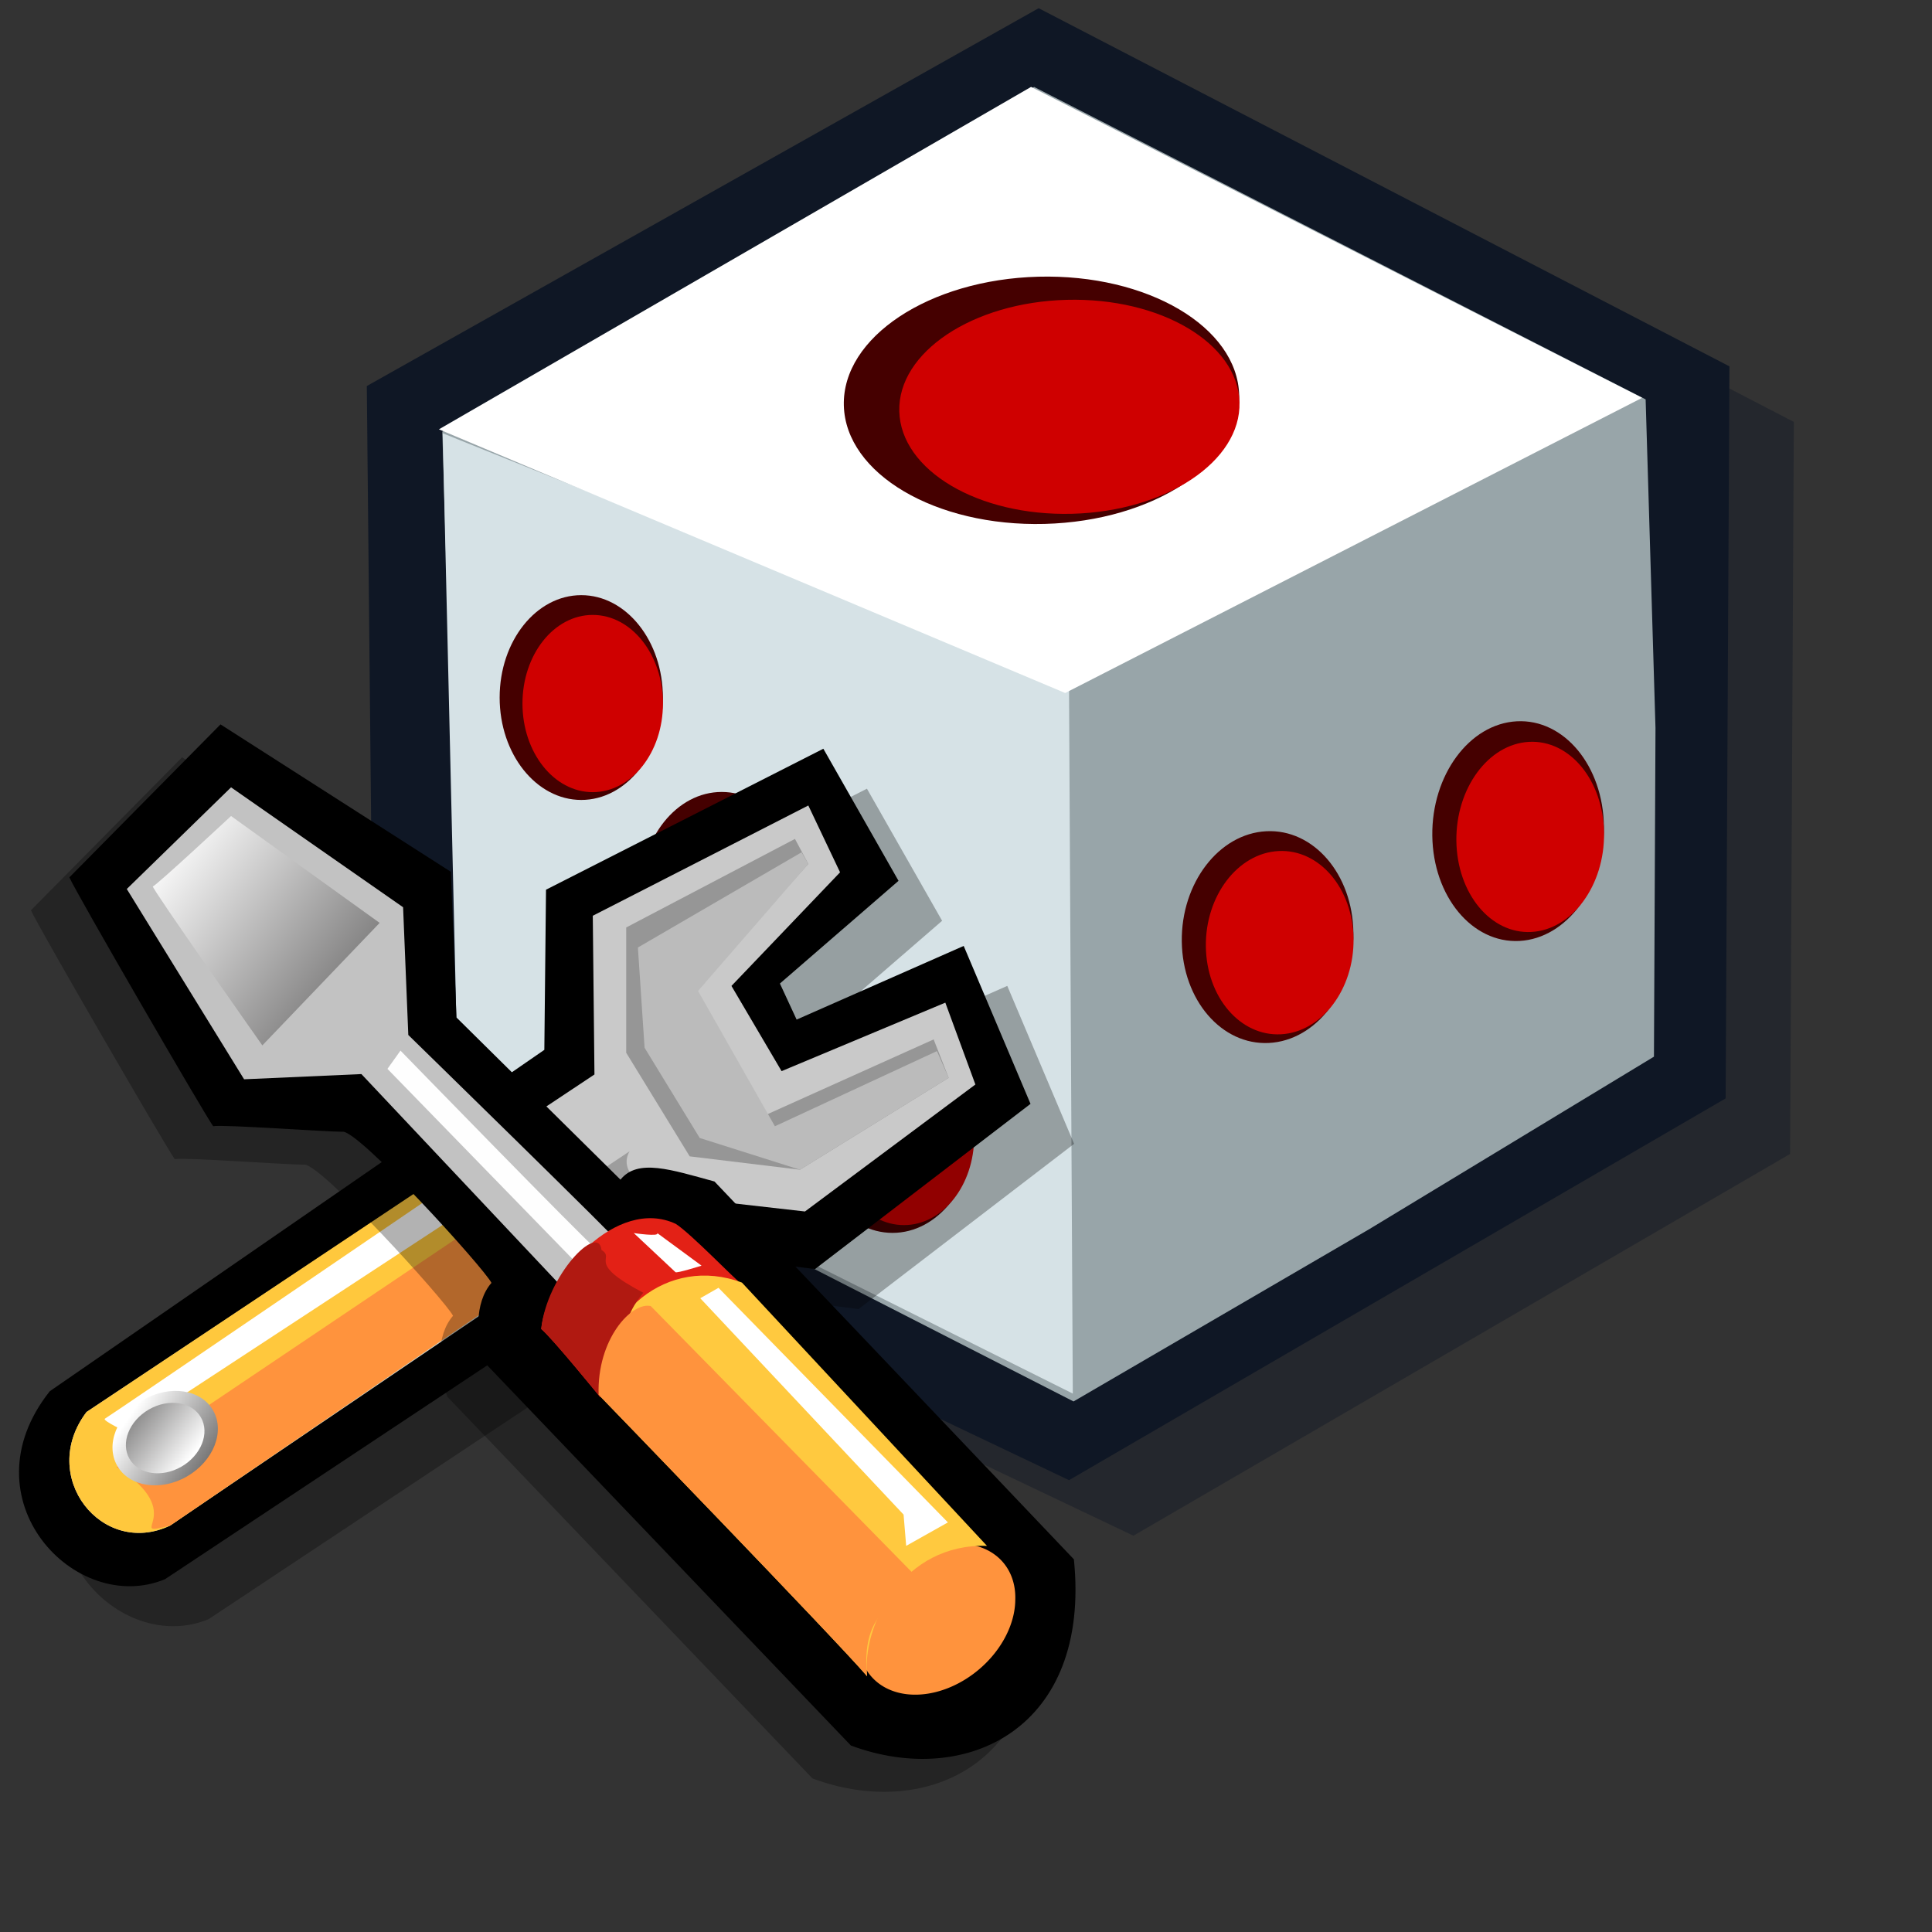 <?xml version="1.0" encoding="UTF-8" standalone="no"?>
<!-- Created with Sodipodi ("http://www.sodipodi.com/") -->
<svg
   xmlns:dc="http://purl.org/dc/elements/1.1/"
   xmlns:cc="http://creativecommons.org/ns#"
   xmlns:rdf="http://www.w3.org/1999/02/22-rdf-syntax-ns#"
   xmlns:svg="http://www.w3.org/2000/svg"
   xmlns="http://www.w3.org/2000/svg"
   xmlns:xlink="http://www.w3.org/1999/xlink"
   xmlns:sodipodi="http://sodipodi.sourceforge.net/DTD/sodipodi-0.dtd"
   xmlns:inkscape="http://www.inkscape.org/namespaces/inkscape"
   id="svg548"
   sodipodi:version="0.32"
   width="72pt"
   height="72pt"
   sodipodi:docbase="/home/zeus/Desktop/icons/gartoon/svg"
   sodipodi:docname="games-config-options.svg"
   inkscape:version="0.46+devel"
   inkscape:output_extension="org.inkscape.output.svg.inkscape">
  <rect width="100%" height="100%" fill="#333333" stroke="none"/>
  <defs
     id="defs550">
    <linearGradient
       gradientTransform="scale(1.122,0.891)"
       spreadMethod="pad"
       gradientUnits="userSpaceOnUse"
       y2="78.429"
       x2="12.995"
       y1="68.656"
       x1="7.798"
       id="linearGradient559"
       xlink:href="#linearGradient554" />
    <linearGradient
       gradientTransform="scale(1.122,0.891)"
       spreadMethod="pad"
       gradientUnits="userSpaceOnUse"
       y2="72.29"
       x2="8.336"
       y1="79.96"
       x1="12.924"
       id="linearGradient557"
       xlink:href="#linearGradient554" />
    <linearGradient
       id="linearGradient554">
      <stop
         id="stop555"
         offset="0"
         style="stop-color:#666565;stop-opacity:1;" />
      <stop
         id="stop556"
         offset="1"
         style="stop-color:#ffffff;stop-opacity:1;" />
    </linearGradient>
  </defs>
  <sodipodi:namedview
     id="base"
     showgrid="false"
     inkscape:zoom="5.6888889"
     inkscape:cx="43.681641"
     inkscape:cy="45"
     inkscape:window-width="638"
     inkscape:window-height="724"
     inkscape:window-x="0"
     inkscape:window-y="1"
     inkscape:current-layer="svg548" />
  <g
     id="g2508"
     transform="matrix(0.91,0,0,0.91,14.438,-2.842)">
    <path
       sodipodi:nodetypes="ccccccc"
       id="path612"
       d="M 7.68,27.235 8.095,68.927 46.023,86.979 81.879,66.134 82.086,26.161 44.365,6.604 z"
       style="fill:#0f1725;fill-opacity:0.409;fill-rule:evenodd;stroke:none" />
    <path
       sodipodi:nodetypes="ccccccc"
       id="path590"
       d="M 4.163,24.202 4.577,65.893 42.506,83.946 78.361,63.1 78.568,23.127 40.848,3.571 z"
       style="fill:#0f1725;fill-opacity:1;fill-rule:evenodd;stroke:none" />
    <path
       sodipodi:nodetypes="ccccccccccccc"
       id="path587"
       d="M 42.753,79.647 26.057,71.116 9.154,62.584 8.823,44.64 8.285,26.695 24.443,17.282 40.6,7.869 57.296,16.4 73.992,24.932 74.53,42.876 74.446,60.821 58.91,70.234 z"
       style="font-size:12px;fill:#98a5a9;fill-opacity:1;fill-rule:evenodd;stroke-width:1pt" />
    <path
       sodipodi:nodetypes="ccccc"
       id="path588"
       d="M 8.308,26.781 42.506,40.534 42.713,79.218 9.137,62.455 z"
       style="fill:#d6e2e6;fill-opacity:1;fill-rule:evenodd;stroke:none" />
    <path
       sodipodi:nodetypes="ccccc"
       id="path589"
       d="M 8.101,26.566 42.298,40.964 73.801,24.846 40.433,7.869 z"
       style="fill:#ffffff;fill-opacity:1;fill-rule:evenodd;stroke:none" />
    <g
       transform="matrix(0.996,0,0,1.033,1.676,-8.765)"
       id="g594">
      <path
         id="path593"
         d="m 18.733,48.788 c 0,2.528 -1.725,4.579 -3.851,4.579 -2.126,0 -3.851,-2.051 -3.851,-4.579 0,-2.528 1.725,-4.579 3.851,-4.579 2.126,0 3.851,2.051 3.851,4.579 z"
         style="font-size:12px;fill:#450000;fill-opacity:1;fill-rule:evenodd;stroke-width:1pt"
         transform="matrix(1.162,0,0,1.182,-3.038,-9.287)" />
      <path
         id="path592"
         d="m 18.733,48.788 c 0,2.528 -1.725,4.579 -3.851,4.579 -2.126,0 -3.851,-2.051 -3.851,-4.579 0,-2.528 1.725,-4.579 3.851,-4.579 2.126,0 3.851,2.051 3.851,4.579 z"
         style="font-size:12px;fill:#cf0000;fill-rule:evenodd;stroke-width:1pt"
         transform="matrix(1,0,0,1.023,0,-1.213)" />
    </g>
    <g
       transform="matrix(0.996,0,0,1.033,9.344,1.981)"
       id="g597">
      <path
         id="path598"
         d="m 18.733,48.788 c 0,2.528 -1.725,4.579 -3.851,4.579 -2.126,0 -3.851,-2.051 -3.851,-4.579 0,-2.528 1.725,-4.579 3.851,-4.579 2.126,0 3.851,2.051 3.851,4.579 z"
         style="font-size:12px;fill:#450000;fill-opacity:1;fill-rule:evenodd;stroke-width:1pt"
         transform="matrix(1.162,0,0,1.182,-3.038,-9.287)" />
      <path
         id="path599"
         d="m 18.733,48.788 c 0,2.528 -1.725,4.579 -3.851,4.579 -2.126,0 -3.851,-2.051 -3.851,-4.579 0,-2.528 1.725,-4.579 3.851,-4.579 2.126,0 3.851,2.051 3.851,4.579 z"
         style="font-size:12px;fill:#cf0000;fill-rule:evenodd;stroke-width:1pt"
         transform="matrix(1,0,0,1.023,0,-1.213)" />
    </g>
    <g
       transform="matrix(0.996,0,0,1.033,18.671,14.875)"
       id="g600">
      <path
         id="path601"
         d="m 18.733,48.788 c 0,2.528 -1.725,4.579 -3.851,4.579 -2.126,0 -3.851,-2.051 -3.851,-4.579 0,-2.528 1.725,-4.579 3.851,-4.579 2.126,0 3.851,2.051 3.851,4.579 z"
         style="font-size:12px;fill:#450000;fill-opacity:1;fill-rule:evenodd;stroke-width:1pt"
         transform="matrix(1.162,0,0,1.182,-3.038,-9.287)" />
      <path
         id="path602"
         d="m 18.733,48.788 c 0,2.528 -1.725,4.579 -3.851,4.579 -2.126,0 -3.851,-2.051 -3.851,-4.579 0,-2.528 1.725,-4.579 3.851,-4.579 2.126,0 3.851,2.051 3.851,4.579 z"
         style="font-size:12px;fill:#cf0000;fill-rule:evenodd;stroke-width:1pt"
         transform="matrix(1,0,0,1.023,0,-1.213)" />
    </g>
    <g
       transform="matrix(1.047,-5.6178146e-2,1.3800882e-2,1.108,51.436,-4.299)"
       id="g603">
      <path
         id="path604"
         d="m 18.733,48.788 c 0,2.528 -1.725,4.579 -3.851,4.579 -2.126,0 -3.851,-2.051 -3.851,-4.579 0,-2.528 1.725,-4.579 3.851,-4.579 2.126,0 3.851,2.051 3.851,4.579 z"
         style="font-size:12px;fill:#450000;fill-opacity:1;fill-rule:evenodd;stroke-width:1pt"
         transform="matrix(1.162,0,0,1.182,-3.038,-9.287)" />
      <path
         id="path605"
         d="m 18.733,48.788 c 0,2.528 -1.725,4.579 -3.851,4.579 -2.126,0 -3.851,-2.051 -3.851,-4.579 0,-2.528 1.725,-4.579 3.851,-4.579 2.126,0 3.851,2.051 3.851,4.579 z"
         style="font-size:12px;fill:#cf0000;fill-rule:evenodd;stroke-width:1pt"
         transform="matrix(1,0,0,1.023,0,-1.213)" />
    </g>
    <g
       transform="matrix(1.047,-5.4166024e-2,1.3800882e-2,1.068,37.757,3.394)"
       id="g606">
      <path
         id="path607"
         d="m 18.733,48.788 c 0,2.528 -1.725,4.579 -3.851,4.579 -2.126,0 -3.851,-2.051 -3.851,-4.579 0,-2.528 1.725,-4.579 3.851,-4.579 2.126,0 3.851,2.051 3.851,4.579 z"
         style="font-size:12px;fill:#450000;fill-opacity:1;fill-rule:evenodd;stroke-width:1pt"
         transform="matrix(1.162,0,0,1.182,-3.038,-9.287)" />
      <path
         id="path608"
         d="m 18.733,48.788 c 0,2.528 -1.725,4.579 -3.851,4.579 -2.126,0 -3.851,-2.051 -3.851,-4.579 0,-2.528 1.725,-4.579 3.851,-4.579 2.126,0 3.851,2.051 3.851,4.579 z"
         style="font-size:12px;fill:#cf0000;fill-rule:evenodd;stroke-width:1pt"
         transform="matrix(1,0,0,1.023,0,-1.213)" />
    </g>
    <g
       transform="matrix(2.412,-6.322055e-2,3.1800206e-2,1.247,5.083,-34.448)"
       id="g609">
      <path
         id="path610"
         d="m 18.733,48.788 c 0,2.528 -1.725,4.579 -3.851,4.579 -2.126,0 -3.851,-2.051 -3.851,-4.579 0,-2.528 1.725,-4.579 3.851,-4.579 2.126,0 3.851,2.051 3.851,4.579 z"
         style="font-size:12px;fill:#450000;fill-opacity:1;fill-rule:evenodd;stroke-width:1pt"
         transform="matrix(1.162,0,0,1.182,-3.038,-9.287)" />
      <path
         id="path611"
         d="m 18.733,48.788 c 0,2.528 -1.725,4.579 -3.851,4.579 -2.126,0 -3.851,-2.051 -3.851,-4.579 0,-2.528 1.725,-4.579 3.851,-4.579 2.126,0 3.851,2.051 3.851,4.579 z"
         style="font-size:12px;fill:#cf0000;fill-rule:evenodd;stroke-width:1pt"
         transform="matrix(1,0,0,1.023,0,-1.213)" />
    </g>
  </g>
  <g
     id="g2580"
     transform="matrix(0.617,0,0,0.617,-0.837,35.003)">
    <path
       transform="matrix(0.92,0,0,0.967,7.262,-1.768)"
       sodipodi:nodetypes="ccccccccccccc"
       id="path570"
       d="M 55.283,50.579 11.846,78.006 C 3.998,81.112 -5.753,71.349 1.755,62.353 L 45.046,33.923 45.192,20.586 69.47,8.845 76.051,19.847 65.667,28.4 67.13,31.403 81.755,25.268 87.605,38.421 68.739,52.181 z"
       style="fill:#000000;fill-opacity:0.3;fill-rule:evenodd;stroke:none" />
    <path
       transform="matrix(0.92,0,0,0.967,3.752,-4.986)"
       sodipodi:nodetypes="ccccccccccccc"
       id="path569"
       d="M 55.283,50.579 11.846,78.006 C 3.998,81.112 -5.753,71.349 1.755,62.353 L 45.046,33.923 45.192,20.586 69.47,8.845 76.051,19.847 65.667,28.4 67.13,31.403 81.755,25.268 87.605,38.421 68.739,52.181 z"
       style="fill:#000000;fill-opacity:1;fill-rule:evenodd;stroke:none" />
    <path
       transform="matrix(0.92,0,0,0.92,3.752,-2.945)"
       sodipodi:nodetypes="ccccccccccccc"
       id="path552"
       d="m 54.991,46.124 -42.706,28.958 c -5.948,2.828 -11.603,-4.29 -7.313,-9.945 l 44.461,-29.543 -0.146,-13.894 18.867,-9.653 2.779,5.85 -9.507,9.945 4.388,7.459 14.333,-5.996 2.632,7.166 -14.918,11.115 z"
       style="fill:#c9c9c9;fill-opacity:1;fill-rule:evenodd;stroke:none" />
    <path
       transform="matrix(0.92,0,0,0.92,3.752,-2.945)"
       sodipodi:nodetypes="ccccc"
       id="path566"
       d="m 54.698,46.27 c -0.146,-0.439 -3.364,-1.901 -2.194,-3.949 l -14.04,9.36 c 0.292,1.462 1.609,3.949 1.609,4.095 0,0.146 14.187,-9.068 14.625,-9.506 z"
       style="fill:#9d9d9d;fill-opacity:1;fill-rule:evenodd;stroke:none" />
    <path
       transform="matrix(0.92,0,0,0.92,3.752,-2.945)"
       sodipodi:nodetypes="ccccc"
       id="path562"
       d="m 43.583,53.729 -31.298,21.353 c -5.948,2.828 -11.603,-4.29 -7.313,-9.945 l 32.029,-21.353 c 5.265,1.414 6.289,5.899 6.581,9.945 z"
       style="fill:#ffc83d;fill-opacity:1;fill-rule:evenodd;stroke:none" />
    <path
       transform="matrix(0.92,0,0,0.92,3.752,-2.945)"
       id="path568"
       d="m 38.611,47.148 -30.128,19.744 c 0,0 -2.194,-1.024 -1.901,-1.17 0.293,-0.146 30.128,-20.475 30.128,-20.475 z"
       style="fill:#ffffff;fill-opacity:1;fill-rule:evenodd;stroke:none" />
    <path
       transform="matrix(0.92,0,0,0.92,3.752,-2.945)"
       sodipodi:nodetypes="ccccc"
       id="path567"
       d="m 43.583,53.729 -31.298,21.353 c -4.193,1.073 1.853,-0.926 -4.68,-5.119 l 32.175,-21.645 c 1.609,0.244 3.51,1.365 3.803,5.411 z"
       style="fill:#ff933d;fill-opacity:1;fill-rule:evenodd;stroke:none" />
    <path
       id="path561"
       d="m 16.234,67.185 c 0,2.018 -2.064,3.656 -4.607,3.656 -2.543,0 -4.607,-1.638 -4.607,-3.656 0,-2.018 2.064,-3.656 4.607,-3.656 2.543,0 4.607,1.638 4.607,3.656 z"
       style="font-size:12px;fill:url(#linearGradient557);fill-rule:evenodd;stroke-width:1pt"
       transform="matrix(0.838,-0.484,0.481,0.843,-27.4,8.078)" />
    <path
       id="path560"
       d="m 16.234,67.185 c 0,2.018 -2.064,3.656 -4.607,3.656 -2.543,0 -4.607,-1.638 -4.607,-3.656 0,-2.018 2.064,-3.656 4.607,-3.656 2.543,0 4.607,1.638 4.607,3.656 z"
       style="font-size:12px;fill:url(#linearGradient559);fill-rule:evenodd;stroke-width:1pt"
       transform="matrix(0.625,-0.361,0.359,0.629,-16.728,21.02)" />
    <path
       transform="matrix(0.92,0,0,0.92,3.752,-2.945)"
       sodipodi:nodetypes="ccccccccccc"
       id="path564"
       d="m 66.984,14.973 -14.771,7.751 0,10.969 5.558,9.068 9.653,1.17 13.017,-8.044 -1.316,-3.364 -14.625,6.581 -6.289,-10.969 9.945,-10.969 z"
       style="fill:#969696;fill-opacity:1;fill-rule:evenodd;stroke:none" />
    <path
       transform="matrix(0.92,0,0,0.92,3.752,-2.945)"
       sodipodi:nodetypes="ccccccccccc"
       id="path565"
       d="m 67.569,16.142 -14.333,8.336 0.585,8.775 4.826,7.898 8.775,2.779 13.017,-8.044 -1.024,-2.34 -14.187,6.581 -6.728,-11.846 9.653,-11.115 z"
       style="fill:#bbbbbb;fill-opacity:1;fill-rule:evenodd;stroke:none" />
    <g
       transform="matrix(-1,0,0,1,89.025,1.132)"
       id="g790">
      <defs
         id="defs573">
        <linearGradient
           id="linearGradient604">
          <stop
             id="stop606"
             style="stop-color:#666565;stop-opacity:1;"
             offset="0" />
          <stop
             id="stop605"
             style="stop-color:#ffffff;stop-opacity:1;"
             offset="1" />
        </linearGradient>
        <linearGradient
           gradientTransform="scale(0.994,1.006)"
           spreadMethod="pad"
           gradientUnits="userSpaceOnUse"
           y2="14.155"
           x2="79.628"
           y1="28.657"
           x1="61.047"
           id="linearGradient603"
           xlink:href="#linearGradient604" />
      </defs>
      <sodipodi:namedview
         id="namedview799" />
      <path
         transform="matrix(0.95,0,0,0.95,3.089,0.157)"
         sodipodi:nodetypes="ccccccccccccc"
         id="path613"
         d="m 1.25,73.906 30.469,-32.031 c 3.646,-0.99 6.511,-1.979 7.969,-0.156 l 13.906,-13.75 0.469,-12.344 19.531,-12.5 12.813,12.969 c -0.625,1.406 -11.406,20 -12.188,21.094 -0.938,-0.156 -9.375,0.469 -10.938,0.469 -1.25,-0.312 -12.031,11.562 -12.656,12.812 1.458,1.667 1.354,4.74 0.469,6.875 l -30.938,32.344 c -9.792,3.646 -20.365,-1.458 -18.906,-15.781 z"
         style="fill:#000000;fill-opacity:0.303;fill-rule:evenodd;stroke:none" />
      <path
         transform="matrix(0.95,0,0,0.95,-4.456341e-3,-2.494)"
         sodipodi:nodetypes="ccccccccccccc"
         id="path2601"
         d="m 1.25,73.906 30.469,-32.031 c 3.646,-0.99 6.511,-1.979 7.969,-0.156 l 13.906,-13.75 0.469,-12.344 19.531,-12.5 12.813,12.969 c -0.625,1.406 -11.406,20 -12.188,21.094 -0.938,-0.156 -9.375,0.469 -10.938,0.469 -1.25,-0.312 -12.031,11.562 -12.656,12.812 1.458,1.667 1.354,4.74 0.469,6.875 l -30.938,32.344 c -9.792,3.646 -20.365,-1.458 -18.906,-15.781 z"
         style="fill:#000000;fill-opacity:1;fill-rule:evenodd;stroke:none" />
      <path
         transform="matrix(0.878,0.216,2.038332e-2,0.922,-3.265,-3.363)"
         sodipodi:ry="6.2976718"
         sodipodi:rx="7.1815591"
         sodipodi:cy="78.619995"
         sodipodi:cx="15.799429"
         d="m 22.981,78.62 a 7.182,6.298 0 1 1 -14.363,0 7.182,6.298 0 1 1 14.363,0 z"
         id="path596"
         style="fill:#ff933d;fill-opacity:1;fill-rule:evenodd;stroke:none"
         sodipodi:type="arc" />
      <path
         transform="matrix(0.95,0,0,0.95,-4.456341e-3,-2.494)"
         sodipodi:nodetypes="ccccccccc"
         id="path2604"
         d="m 39.554,47.353 c -0.221,0 18.12,-17.899 18.12,-17.899 l 0.442,-10.828 14.584,-10.165 8.839,8.618 -9.944,16.131 -9.944,-0.442 -17.899,19.003 z"
         style="fill:#c2c2c2;fill-opacity:1;fill-rule:evenodd;stroke:none" />
      <path
         transform="matrix(0.95,0,0,0.95,-4.456341e-3,-2.494)"
         id="path2606"
         d="m 41.764,47.574 c 0.663,-0.442 16.573,-16.794 16.573,-16.794 l 1.105,1.547 -16.131,16.573 z"
         style="fill:#ffffff;fill-opacity:0.982;fill-rule:evenodd;stroke:none" />
      <path
         transform="matrix(0.95,0,0,0.95,-4.456341e-3,-2.494)"
         sodipodi:nodetypes="ccccc"
         id="path597"
         d="m 29.688,50.312 c 0,0.156 4.062,-4.062 5.312,-4.844 5,-2.344 10.938,4.375 11.406,8.906 -0.938,0.781 -5,5.781 -5,5.781 -2.5,-6.25 -5.781,-8.906 -11.719,-9.844 z"
         style="fill:#e32116;fill-opacity:1;fill-rule:evenodd;stroke:none" />
      <path
         transform="matrix(0.95,0,0,0.95,-4.456341e-3,-2.494)"
         sodipodi:nodetypes="ccccc"
         id="path575"
         d="M 8.618,72.764 C 15.689,72.543 19.224,79.393 18.782,83.813 21.434,80.719 41.543,59.948 41.543,59.948 41.69,53.024 35.65,48.089 29.389,50.446 z"
         style="fill:#ffc93f;fill-opacity:1;fill-rule:evenodd;stroke:none" />
      <path
         transform="matrix(0.95,0,0,0.95,-4.456341e-3,-2.494)"
         sodipodi:nodetypes="ccccc"
         id="path2610"
         d="m 37.753,51.307 c 4.972,-2.606 2.295,-2.847 3.545,-3.628 0.249,-2.344 4.64,2.165 5.109,6.697 -0.938,0.781 -5,5.781 -5,5.781 -2.5,-6.25 -1.914,-6.697 -3.653,-8.849 z"
         style="fill:#b01911;fill-opacity:1;fill-rule:evenodd;stroke:none" />
      <path
         transform="matrix(0.95,0,0,0.95,-4.456341e-3,-2.494)"
         id="path2612"
         d="m 60.104,19.952 9.944,10.386 c 0,0 9.502,-13.479 9.281,-13.479 -0.221,0 -6.629,-5.966 -6.629,-5.966 z"
         style="fill:url(#linearGradient603);fill-opacity:1;fill-rule:evenodd;stroke:none" />
      <path
         transform="matrix(0.95,0,0,0.95,-4.456341e-3,-2.494)"
         sodipodi:nodetypes="ccccc"
         id="path2614"
         d="m 13.921,76.079 c 3.535,1.547 5.303,3.314 4.861,7.734 2.652,-3.094 22.76,-23.865 22.76,-23.865 0.147,-4.714 -2.799,-7.881 -4.42,-7.513 z"
         style="fill:#ff933d;fill-opacity:1;fill-rule:evenodd;stroke:none" />
      <path
         transform="matrix(0.95,0,0,0.95,-4.456341e-3,-2.494)"
         id="path609"
         d="M 31.378,50.888 11.932,70.775 15.468,72.764 15.689,70.113 32.925,51.772 z"
         style="fill:#ffffff;fill-opacity:1;fill-rule:evenodd;stroke:none" />
      <path
         transform="matrix(0.95,0,0,0.95,-4.456341e-3,-2.494)"
         id="path2617"
         d="m 36.571,46.248 -3.756,2.762 c 0,0 2.099,0.663 2.21,0.552 0.111,-0.111 3.536,-3.315 3.536,-3.315 0,0 -2.21,0.332 -1.989,0 z"
         style="fill:#ffffff;fill-opacity:1;fill-rule:evenodd;stroke:none" />
    </g>
  </g>
</svg>
